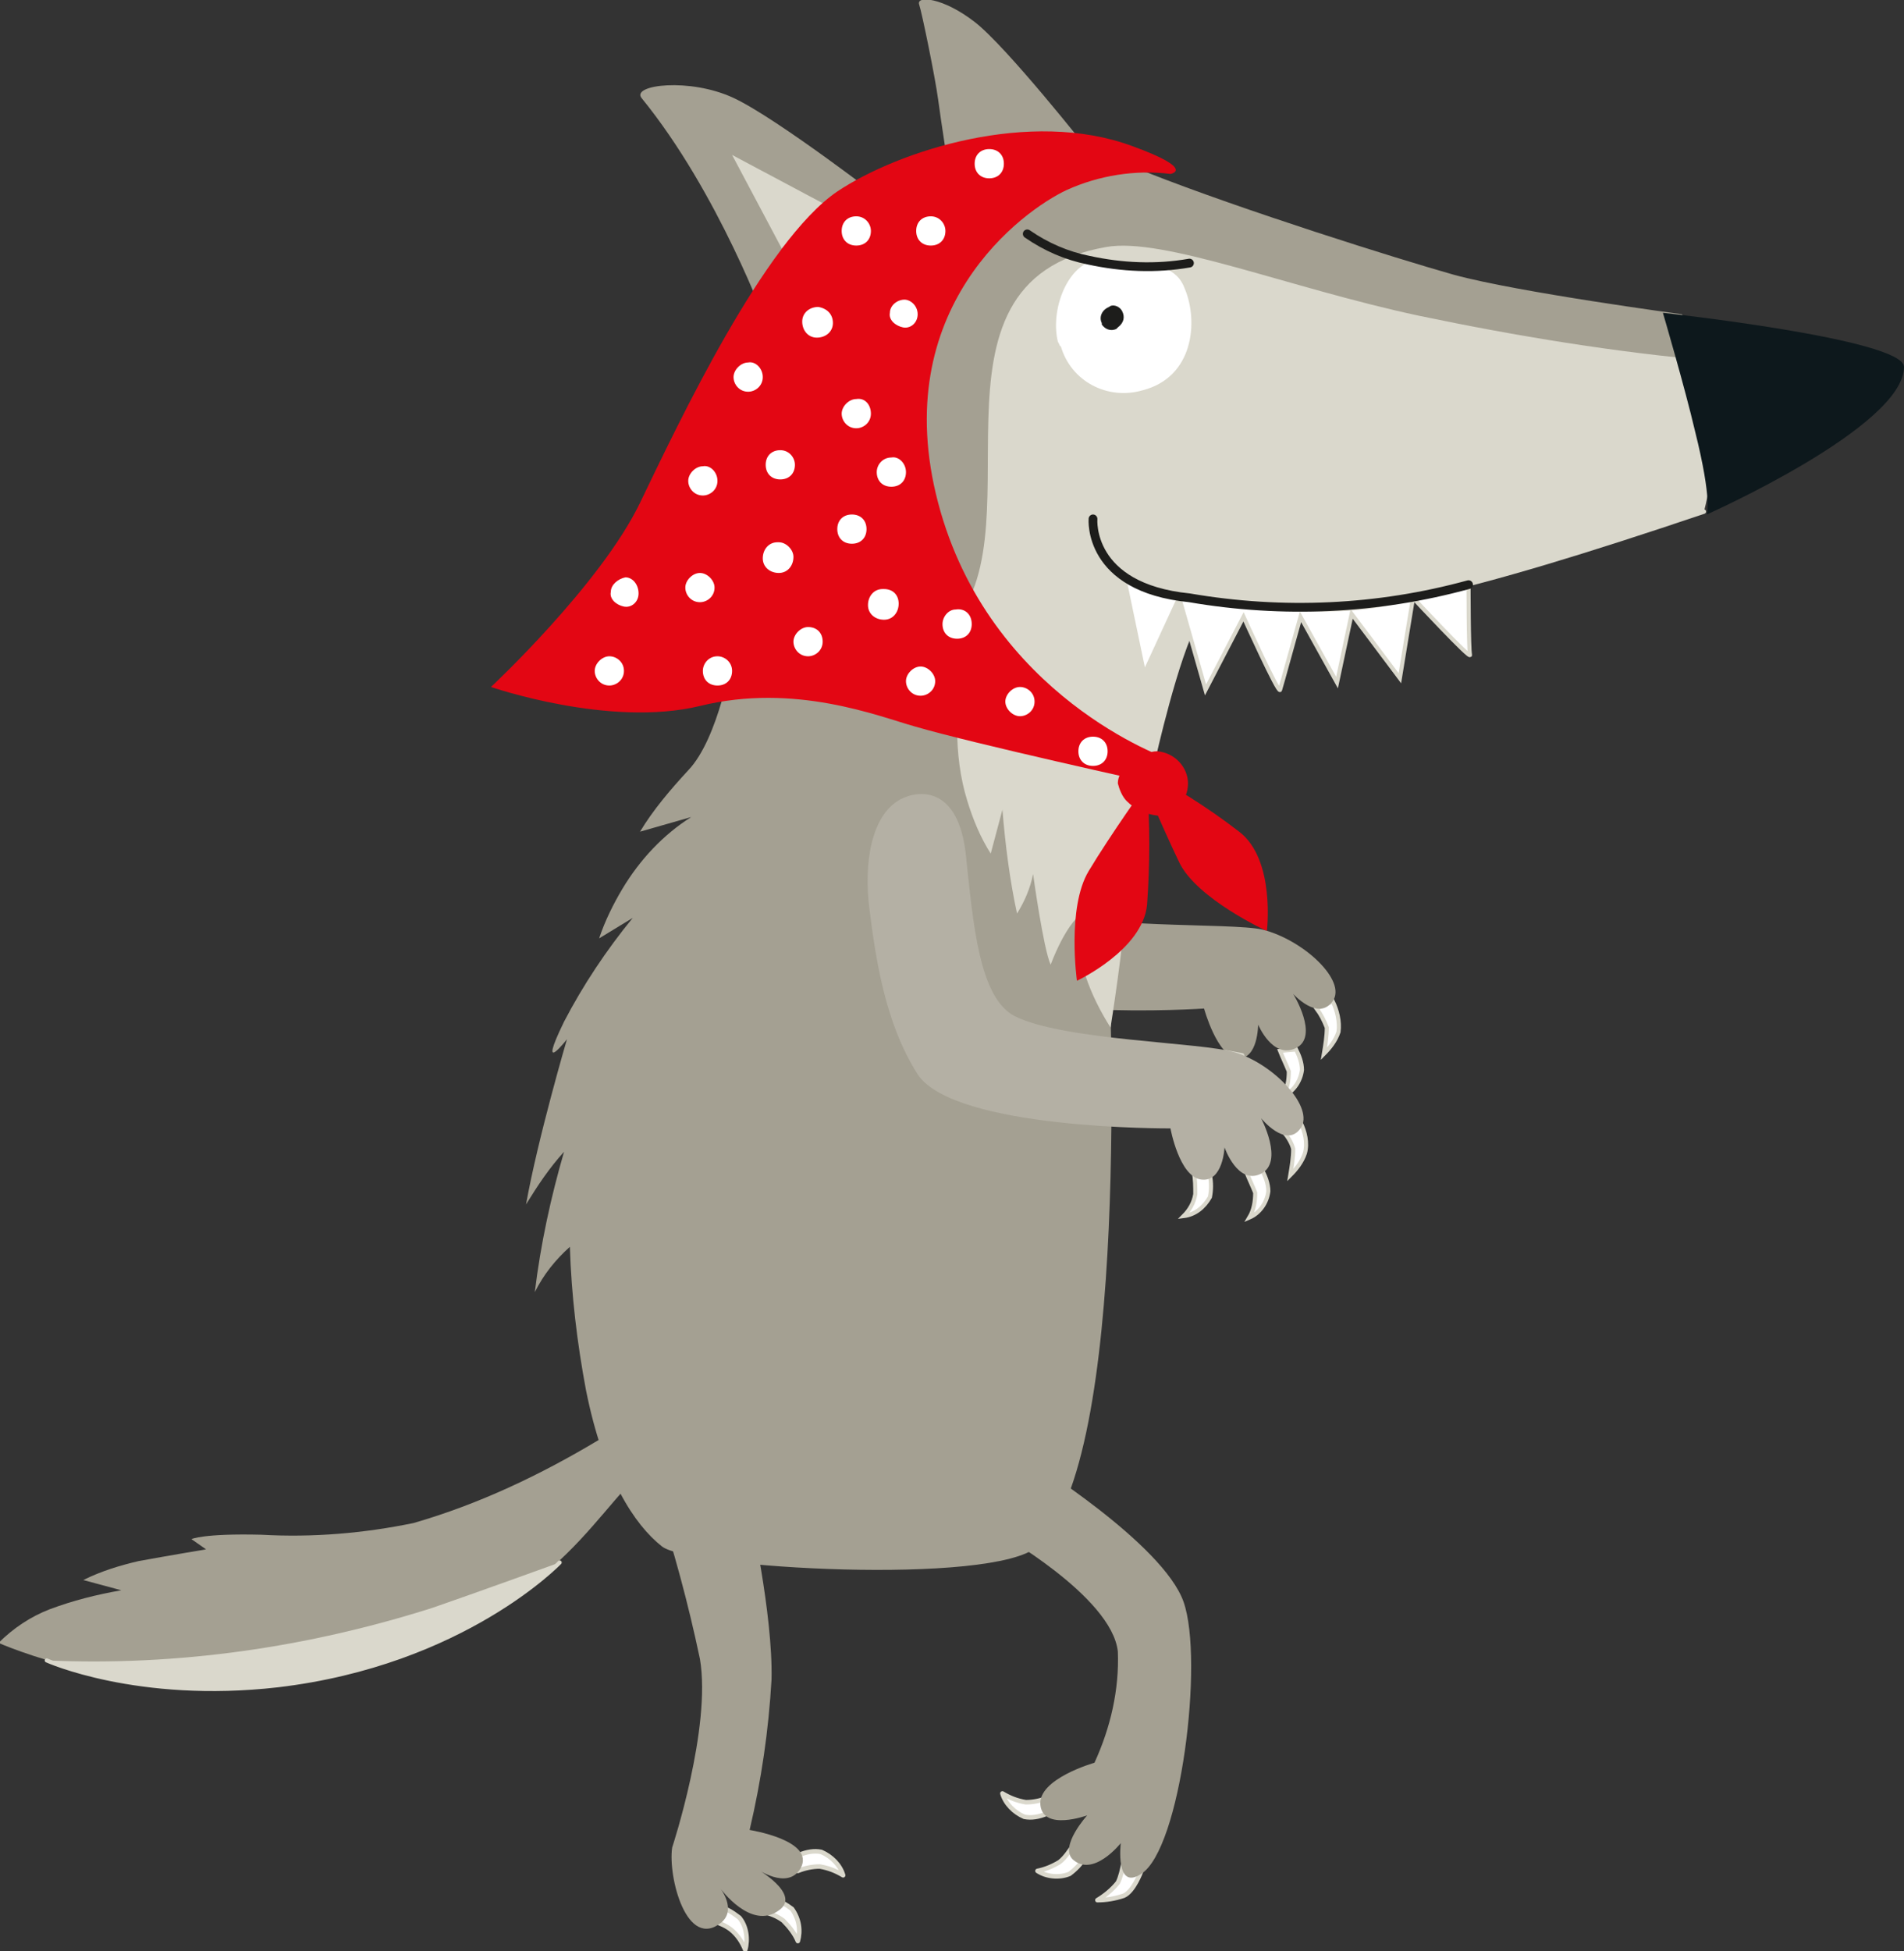 <?xml version="1.0" encoding="utf-8"?>
<!-- Generator: Adobe Illustrator 26.2.1, SVG Export Plug-In . SVG Version: 6.00 Build 0)  -->
<svg version="1.1" id="Capa_1" xmlns="http://www.w3.org/2000/svg" xmlns:xlink="http://www.w3.org/1999/xlink" x="0px" y="0px"
	 viewBox="0 0 130.3 133.5" style="enable-background:new 0 0 130.3 133.5;" xml:space="preserve">
<rect x="0" y="0" width="130.3" height="133.5" fill="#333333" stroke="none"/>
<style type="text/css">
	.st0{fill:#DAD8CC;}
	.st1{fill:none;stroke:#DAD8CC;stroke-width:0.31;stroke-linecap:round;stroke-linejoin:round;}
	.st2{fill-rule:evenodd;clip-rule:evenodd;fill:#FFFFFF;}
	.st3{fill:none;stroke:#DAD8CC;stroke-width:0.28;stroke-linecap:round;}
	.st4{fill:#A4A092;}
	.st5{fill:#0D181C;}
	.st6{fill:#FFFFFF;}
	.st7{fill:#1D1D1B;}
	.st8{fill:none;stroke:#1D1D1B;stroke-width:0.6;stroke-linecap:round;stroke-linejoin:round;}
	.st9{fill-rule:evenodd;clip-rule:evenodd;fill:#E30613;}
	.st10{fill-rule:evenodd;clip-rule:evenodd;fill:#A4A092;}
	.st11{fill-rule:evenodd;clip-rule:evenodd;fill:#DAD8CC;}
	.st12{fill:none;stroke:#DAD8CC;stroke-width:0.28;stroke-linecap:round;stroke-linejoin:round;}
	.st13{fill:#B4B0A4;}
	.st14{fill:#E30613;}
</style>
<g id="Capa_2_00000109717688806783776510000013842036358639949964_">
	<g id="Capa_1-2">
		<path class="st0" d="M116.6,35c0,0-12.3,4.1-14.6,4.6c-4.8,1.2-9.7,1.9-14.7,2c-3.7,0.1-4.2-1.7-5.4,0.8s-3,9.6-3,9.6
			S59.8,44,59.6,42.7s-3.2-14.7-1-17.9s9-10.7,9.6-11S79,12.2,79,12.2s12.7,6.6,39.3,10.8C119.1,23.2,116.7,35,116.6,35"/>
		<path class="st1" d="M116.6,35c-16.3,5.5-24.4,7.4-30.9,6.8c-2.9-0.3-3-0.8-3.8,0.6c-1.4,2.4-3,9.6-3,9.6"/>
		<path class="st2" d="M100.5,40c0,0-2.6,0.7-5.5,1.3c-2.1,0.4-4.3,0.5-6.5,0.3c0,0-2.9-0.4-5.3-0.5c-2.2,0-4.4-0.6-6.3-1.7l1.4,6.7
			l2.4-5.2l1.8,6.3l2.6-5c0,0,2.4,5.3,2.5,5s1-3.6,1.4-5l2.5,4.5l1-4.7l3.3,4.4l0.9-5.5c0,0,4,4.3,3.9,3.9S100.5,40,100.5,40"/>
		<path class="st3" d="M100.5,40c0,0-2.6,0.7-5.5,1.3c-2.1,0.4-4.3,0.5-6.5,0.3c0,0-2.9-0.4-5.3-0.5c-2.2,0-4.4-0.6-6.3-1.7l1.4,6.7
			l2.4-5.2l1.8,6.3l2.6-5c0,0,2.4,5.3,2.5,5s1-3.6,1.4-5l2.5,4.5l1-4.7l3.3,4.4l0.9-5.5c0,0,4,4.3,3.9,3.9S100.5,40,100.5,40z"/>
		<path class="st4" d="M78.5,11.8c6.6,2.6,17.1,5.9,21,7c4.4,1.2,15.6,2.7,15.6,2.7l2.2,3.2c-6.8-0.6-13.5-1.7-20.2-3.1
			c-8.9-1.9-17.5-5.4-21.4-4.7c-13.8,2.4-4,20.2-11.1,26.4C53.4,9.6,79.3,11.8,78.5,11.8"/>
		<path class="st5" d="M130.3,25.1c0-1.9-16.5-3.7-16.5-3.7s1.5,5.1,2.2,8.1c1.2,4.8,0.8,5.7,0.8,5.7S130.3,29.2,130.3,25.1"/>
		<path class="st6" d="M72.4,23.4c-0.6-2.4,0.9-6,3.3-5.6c1.7,0.1,2.1,0.9,3.5,0.3c1.2,0.5,1.6,0.9,1.9,1.7c0.9,2.2,0.6,6-2.9,6.9
			c-2.4,0.7-4.9-0.6-5.6-3C72.5,23.7,72.5,23.5,72.4,23.4"/>
		<path class="st7" d="M76.8,21.3c0.2,0.4,0.1,0.8-0.3,1.1c0,0-0.1,0.1-0.1,0.1c-0.4,0.2-0.8,0-1-0.3c0,0,0-0.1,0-0.1
			c-0.2-0.4,0-0.9,0.5-1.1C76.1,20.8,76.6,20.9,76.8,21.3"/>
		<path class="st8" d="M81.4,18c-2.3,0.4-4.6,0.3-6.9-0.2c-1.5-0.3-2.9-0.9-4.2-1.8"/>
		<path class="st6" d="M85.3,80.2c0.2,0.5,0.4,0.9,0.6,1.4c0,0.6-0.1,1.2-0.4,1.7c0.7-0.3,1.2-1,1.3-1.8c0-0.5-0.2-1-0.4-1.4
			L85.3,80.2z"/>
		<path class="st3" d="M85.3,80.2c0.2,0.5,0.4,0.9,0.6,1.4c0,0.6-0.1,1.2-0.4,1.7c0.7-0.3,1.2-1,1.3-1.8c0-0.5-0.2-1-0.4-1.4
			L85.3,80.2z"/>
		<path class="st6" d="M81.7,80.2c0.1,0.5,0.1,1,0.1,1.5c-0.1,0.6-0.4,1.1-0.8,1.5c0.8-0.1,1.4-0.6,1.8-1.3c0.1-0.5,0.1-1,0-1.5
			L81.7,80.2z"/>
		<path class="st3" d="M81.7,80.2c0.1,0.5,0.1,1,0.1,1.5c-0.1,0.6-0.4,1.1-0.8,1.5c0.8-0.1,1.4-0.6,1.8-1.3c0.1-0.5,0.1-1,0-1.5
			L81.7,80.2z"/>
		<path class="st6" d="M89,76.8c0.3,0.6,0.5,1.4,0.3,2.1c-0.2,0.6-0.6,1.1-1,1.5c0.1-0.6,0.2-1.2,0.2-1.8c-0.1-0.4-0.4-0.9-0.7-1.2
			L89,76.8z"/>
		<path class="st3" d="M89,76.8c0.3,0.6,0.5,1.4,0.3,2.1c-0.2,0.6-0.6,1.1-1,1.5c0.1-0.6,0.2-1.2,0.2-1.8c-0.1-0.4-0.4-0.9-0.7-1.2
			L89,76.8z"/>
		<path class="st6" d="M87.6,71.9c0.2,0.5,0.4,0.9,0.6,1.4c0,0.6-0.1,1.2-0.4,1.7c0.7-0.3,1.2-1,1.3-1.8c0-0.5-0.2-1-0.4-1.4
			L87.6,71.9z"/>
		<path class="st3" d="M87.6,71.9c0.2,0.5,0.4,0.9,0.6,1.4c0,0.6-0.1,1.2-0.4,1.7c0.7-0.3,1.2-1,1.3-1.8c0-0.5-0.2-1-0.4-1.4
			L87.6,71.9z"/>
		<path class="st6" d="M91.2,68.5c0.3,0.6,0.5,1.4,0.4,2.1c-0.2,0.6-0.6,1.1-1,1.5c0.1-0.6,0.2-1.2,0.2-1.8
			c-0.2-0.5-0.4-0.9-0.7-1.3L91.2,68.5z"/>
		<path class="st3" d="M91.2,68.5c0.3,0.6,0.5,1.4,0.4,2.1c-0.2,0.6-0.6,1.1-1,1.5c0.1-0.6,0.2-1.2,0.2-1.8
			c-0.2-0.5-0.4-0.9-0.7-1.3L91.2,68.5z"/>
		<path class="st9" d="M77.8,52.5c0,0,1.7,4,2.9,6.5s6,4.7,6,4.7s0.6-4.9-1.9-6.8C82.6,55.2,80.2,53.7,77.8,52.5"/>
		<path class="st10" d="M43.9,97.8C43,96.9,41,98.5,41,98.5c-4,2.4-8.2,4.4-12.7,5.7c-3.4,0.7-6.9,1-10.4,0.8
			c-4-0.1-4.8,0.3-4.8,0.3l1,0.7c0,0-2.4,0.4-4.6,0.8c-1.3,0.3-2.6,0.7-3.8,1.3l2.6,0.7c-1.7,0.3-3.3,0.7-4.9,1.3
			c-1.3,0.5-2.5,1.3-3.5,2.3c0,0,9,4,18.4,2.5c17.2-2.8,20.4-8.5,24.6-13.2C43.3,101.4,45,98.9,43.9,97.8"/>
		<path class="st11" d="M38.3,106.9c0,0-5.8,2.1-8.7,3.1c-8.5,2.7-17.4,4-26.4,3.6c0,0,6.2,2.8,15.8,1.7
			C31.7,113.8,38.3,106.9,38.3,106.9"/>
		<path class="st12" d="M3.2,113.6c0,0,6.2,2.8,15.8,1.7c12.7-1.5,19.3-8.4,19.3-8.4"/>
		<path class="st4" d="M62.4,47.9c1.2-0.8,4-1.2,4.8,3.5s1.6,9.6,4,10.7c3.4,1.5,13,1,15.2,1.5c2.8,0.7,5.8,3.5,4.8,4.9
			s-2.7-0.5-2.7-0.5s1.8,2.9,0.2,3.7s-2.6-1.6-2.6-1.6s0,2.4-1.4,2.3s-2.3-3.4-2.3-3.4s-14.8,1-17.5-2.6c-2.5-3.4-3.5-8-4-11.1
			S60.6,49.1,62.4,47.9"/>
		<path class="st6" d="M83.9,72c0.1,0.5,0.1,1,0.1,1.5c-0.2,0.5-0.4,1.1-0.8,1.5c0.8-0.1,1.4-0.6,1.8-1.3c0.1-0.5,0.1-1,0-1.5
			L83.9,72z"/>
		<path class="st1" d="M83.9,72c0.1,0.5,0.1,1,0.1,1.5c-0.2,0.5-0.4,1.1-0.8,1.5c0.8-0.1,1.4-0.6,1.8-1.3c0.1-0.5,0.1-1,0-1.5
			L83.9,72z"/>
		<path class="st4" d="M50.1,44.9c0,0-0.9,5.6-3,7.8c-1.2,1.3-2.4,2.7-3.3,4.2l3.5-1c-1.9,1.2-3.5,2.9-4.7,4.9
			C42,61.8,41.4,63,41,64.2l2.3-1.4c-1.8,2.2-3.4,4.6-4.7,7.1c-1.9,3.9,0.2,1.2,0.2,1.2s-2,6.8-2.8,11.3c0.8-1.3,1.6-2.5,2.6-3.6
			c-0.9,3.1-1.6,6.3-2,9.6c0.6-1.2,1.4-2.2,2.4-3.1c0.1,3.3,0.5,6.6,1.1,9.8c1.2,6,3.3,9.2,5.2,10.7s22.7,2.7,25.7,0
			c6.4-6,5-37.7,4.8-42.9c-0.1-3.2,0.8-6.4,2.7-9L50.1,44.9z"/>
		<path class="st4" d="M60.7,13.9c0,0-7.5-5.8-10.5-7.2s-7-0.9-6.3,0c5.3,6.5,8.6,15.6,8.6,15.6L60.7,13.9z"/>
		<path class="st4" d="M74.5,10.3c0,0-5.6-7.1-7.8-8.8s-4-1.8-3.8-1.2s1.1,5,1.3,6.5s0.7,4.7,0.7,4.7L74.5,10.3z"/>
		<path class="st13" d="M61.6,54.7c1.3-0.7,4-0.9,4.5,3.8s0.9,9.7,3.3,11c3.3,1.7,12.9,1.8,15.1,2.5c2.7,0.8,5.5,3.8,4.5,5.2
			s-2.7-0.7-2.7-0.7s1.6,3,0,3.8s-2.5-1.8-2.5-1.8s-0.1,2.4-1.6,2.2s-2.1-3.5-2.1-3.5s-14.8,0.1-17.3-3.7c-2.3-3.6-2.9-8.2-3.3-11.3
			S59.6,55.8,61.6,54.7"/>
		<path class="st6" d="M73.5,126.2c-0.3,0.4-0.6,0.9-1,1.2c-0.5,0.3-1,0.5-1.5,0.6c0.6,0.4,1.5,0.5,2.2,0.2c0.4-0.3,0.8-0.7,1-1.1
			L73.5,126.2z"/>
		<path class="st1" d="M73.5,126.2c-0.3,0.4-0.6,0.9-1,1.2c-0.5,0.3-1,0.5-1.5,0.6c0.6,0.4,1.5,0.5,2.2,0.2c0.4-0.3,0.8-0.7,1-1.1
			L73.5,126.2z"/>
		<path class="st6" d="M71.7,123c-0.5,0.2-1,0.3-1.5,0.3c-0.6-0.1-1.1-0.3-1.6-0.6c0.2,0.7,0.8,1.3,1.5,1.6c0.5,0.1,1,0,1.5-0.2
			L71.7,123z"/>
		<path class="st1" d="M71.7,123c-0.5,0.2-1,0.3-1.5,0.3c-0.6-0.1-1.1-0.3-1.6-0.6c0.2,0.7,0.8,1.3,1.5,1.6c0.5,0.1,1,0,1.5-0.2
			L71.7,123z"/>
		<path class="st6" d="M78.1,128c0,0-0.5,1.4-1.2,1.7c-0.6,0.2-1.2,0.3-1.8,0.3c0.5-0.3,1-0.7,1.4-1.2c0.2-0.4,0.3-0.9,0.4-1.4
			L78.1,128z"/>
		<path class="st1" d="M78.1,128c0,0-0.5,1.4-1.2,1.7c-0.6,0.2-1.2,0.3-1.8,0.3c0.5-0.3,1-0.7,1.4-1.2c0.2-0.4,0.3-0.9,0.4-1.4
			L78.1,128z"/>
		<path class="st6" d="M54.6,128c0.5-0.2,1-0.3,1.5-0.3c0.6,0.1,1.1,0.3,1.6,0.6c-0.2-0.7-0.8-1.3-1.5-1.6c-0.5-0.1-1,0-1.5,0.2
			L54.6,128z"/>
		<path class="st1" d="M54.6,128c0.5-0.2,1-0.3,1.5-0.3c0.6,0.1,1.1,0.3,1.6,0.6c-0.2-0.7-0.8-1.3-1.5-1.6c-0.5-0.1-1,0-1.5,0.2
			L54.6,128z"/>
		<path class="st6" d="M52.2,130.8c0.5,0.1,1,0.3,1.4,0.6c0.4,0.4,0.8,0.9,1,1.4c0.2-0.7,0.1-1.5-0.4-2.2c-0.4-0.3-0.9-0.6-1.4-0.7
			L52.2,130.8z"/>
		<path class="st1" d="M52.2,130.8c0.5,0.1,1,0.3,1.4,0.6c0.4,0.4,0.8,0.9,1,1.4c0.2-0.7,0.1-1.5-0.4-2.2c-0.4-0.3-0.9-0.6-1.4-0.7
			L52.2,130.8z"/>
		<path class="st6" d="M48.6,131.4c0.5,0.1,1,0.3,1.4,0.6c0.5,0.4,0.8,0.9,1,1.4c0.2-0.7,0.1-1.6-0.4-2.2c-0.4-0.3-0.8-0.6-1.3-0.7
			L48.6,131.4z"/>
		<path class="st1" d="M48.6,131.4c0.5,0.1,1,0.3,1.4,0.6c0.5,0.4,0.8,0.9,1,1.4c0.2-0.7,0.1-1.6-0.4-2.2c-0.4-0.3-0.8-0.6-1.3-0.7
			L48.6,131.4z"/>
		<path class="st4" d="M70.4,99.9c0,0,9.2,5.7,10.6,9.7s-0.2,16.9-2.9,18.6c-1.8,1.2-1.4-2.1-1.4-2.1s-1.9,2.4-3.3,1.1
			c-0.9-0.9,1-3,1-3s-3,1.1-3.2-0.7s3.7-2.9,3.7-2.9c1.1-2.4,1.7-5,1.6-7.6c-0.4-3.8-8.3-8.2-8.3-8.2L70.4,99.9z"/>
		<path class="st4" d="M51.3,103.3c0,0,1.6,7.1,1.5,11.6c-0.2,3.5-0.7,6.9-1.5,10.3c0,0,4.5,0.7,3.5,2.6c-0.9,1.6-3.1,0-3.1,0
			s3.2,1.8,1.6,2.9c-1.9,1.4-4-1.5-4-1.5s1.1,1.4,0.1,2.3c-2.4,2-3.7-3.1-3.4-5.1c0,0,2.7-8.2,1.9-12.9c-0.8-3.8-1.8-7.5-3-11.1
			L51.3,103.3z"/>
		<polygon class="st0" points="53.5,17 50.1,10.6 56.3,13.9 		"/>
		<path class="st0" d="M65.5,49.8c0,1.7,0.2,3.4,0.7,5c0.4,1.3,0.9,2.5,1.6,3.6l0.8-3c0.2,2.4,0.5,4.8,1,7.1
			c0.5-0.8,0.9-1.7,1.1-2.7c0,0,0.7,5.1,1.2,6.2c1-2.6,1.9-3.3,1.9-3.3c0.1,1.4,0.2,2.8,0.5,4.1c0.4,1.2,1,2.4,1.7,3.5
			c0,0,0.9-5.6,1.1-9c0.2-2.9,0.9-5.8,1.9-8.5c0,0-5.8,0.1-6.6-3s-6.9-3.2-6.9-3.2L65.5,49.8z"/>
		<path class="st14" d="M79.9,51.9c0,0-12.2-4.2-15.7-17.5S70,14.4,73,13c2.2-1,4.7-1.4,7.1-1.1c0,0,1.8-0.3-2.6-1.9
			c-7-2.6-16,0.3-20.2,3.1c-5,3.4-10.8,15.7-13.5,21.3S33.6,47,33.6,47s8.1,2.8,14.3,1.3c6.5-1.6,12.2,0.7,14.7,1.4
			c4.1,1.2,16.4,3.9,16.4,3.9L79.9,51.9z"/>
		<path class="st2" d="M48.9,40.2c0,0.6-0.5,1-1,1c-0.6,0-1-0.5-1-1s0.5-1,1-1C48.4,39.2,48.9,39.7,48.9,40.2"/>
		<path class="st2" d="M54.3,38.1c0,0.6-0.4,1.1-1,1.1s-1.1-0.4-1.1-1s0.4-1.1,1-1.1c0,0,0.1,0,0.1,0C53.8,37.1,54.3,37.6,54.3,38.1
			"/>
		<path class="st2" d="M61.5,41.3c0,0.6-0.4,1.1-1,1.1s-1.1-0.4-1.1-1s0.4-1.1,1-1.1c0,0,0.1,0,0.1,0C61.1,40.3,61.5,40.7,61.5,41.3
			"/>
		<path class="st2" d="M64,46.6c0,0.6-0.5,1-1,1c-0.6,0-1-0.5-1-1s0.5-1,1-1C63.5,45.6,64,46.1,64,46.6L64,46.6"/>
		<path class="st2" d="M66.5,42.7c0,0.6-0.4,1-1,1s-1-0.4-1-1c0-0.5,0.4-1,0.9-1C66,41.6,66.5,42,66.5,42.7
			C66.5,42.6,66.5,42.6,66.5,42.7"/>
		<path class="st2" d="M70.8,48c0,0.6-0.5,1-1,1s-1-0.5-1-1s0.5-1,1-1S70.8,47.4,70.8,48"/>
		<path class="st2" d="M75.8,51.4c0,0.6-0.4,1-1,1s-1-0.4-1-1s0.4-1,1-1S75.8,50.8,75.8,51.4"/>
		<path class="st2" d="M62,32.3c0,0.6-0.4,1-1,1s-1-0.4-1-1c0-0.5,0.4-1,1-1C61.5,31.2,62,31.7,62,32.3C62,32.2,62,32.2,62,32.3"/>
		<path class="st2" d="M54.4,31.8c0,0.6-0.4,1-1,1s-1-0.4-1-1c0-0.6,0.4-1,1-1S54.4,31.3,54.4,31.8"/>
		<path class="st2" d="M52.2,25.8c0,0.6-0.5,1-1,1c-0.6,0-1-0.5-1-1s0.5-1,1-1C51.7,24.7,52.2,25.2,52.2,25.8"/>
		<path class="st2" d="M59.6,28.3c0,0.6-0.5,1-1,1c-0.6,0-1-0.5-1-1s0.5-1,1-1C59.2,27.2,59.6,27.7,59.6,28.3"/>
		<path class="st2" d="M59.3,36.2c0,0.6-0.4,1-1,1s-1-0.4-1-1s0.4-1,1-1S59.3,35.6,59.3,36.2"/>
		<path class="st2" d="M56.3,43.9c0,0.6-0.5,1-1,1c-0.6,0-1-0.5-1-1s0.5-1,1-1C55.9,42.9,56.3,43.3,56.3,43.9"/>
		<path class="st2" d="M50.1,45.9c0,0.6-0.4,1-1,1s-1-0.4-1-1c0-0.5,0.4-1,1-1C49.6,44.9,50.1,45.3,50.1,45.9
			C50.1,45.9,50.1,45.9,50.1,45.9"/>
		<path class="st2" d="M42.7,45.9c0,0.6-0.5,1-1,1c-0.6,0-1-0.5-1-1s0.5-1,1-1C42.2,44.9,42.7,45.3,42.7,45.9"/>
		<path class="st2" d="M43.7,40.6c0,0.6-0.5,1-1,0.9s-1-0.5-0.9-1c0-0.5,0.5-0.9,1-1C43.3,39.5,43.7,40,43.7,40.6
			C43.7,40.5,43.7,40.5,43.7,40.6"/>
		<path class="st2" d="M57,22.1c0,0.6-0.5,1-1.1,1s-1-0.5-1-1.1s0.5-1,1.1-1c0,0,0,0,0,0C56.6,21.1,57,21.5,57,22.1
			C57,22.1,57,22.1,57,22.1"/>
		<path class="st2" d="M59.6,15.8c0,0.6-0.4,1-1,1s-1-0.4-1-1c0-0.6,0.4-1,1-1S59.6,15.3,59.6,15.8"/>
		<path class="st2" d="M62.8,21.5c0,0.6-0.5,1-1,0.9s-1-0.5-0.9-1c0-0.5,0.5-0.9,1-0.9C62.3,20.5,62.8,20.9,62.8,21.5
			C62.8,21.5,62.8,21.5,62.8,21.5"/>
		<path class="st2" d="M64.7,15.8c0,0.6-0.4,1-1,1s-1-0.4-1-1c0-0.6,0.4-1,1-1S64.7,15.3,64.7,15.8"/>
		<path class="st2" d="M68.7,11.2c0,0.6-0.4,1-1,1s-1-0.4-1-1s0.4-1,1-1S68.7,10.6,68.7,11.2"/>
		<path class="st2" d="M49.1,32.9c0,0.6-0.5,1-1,1c-0.6,0-1-0.5-1-1s0.5-1,1-1C48.6,31.8,49.1,32.3,49.1,32.9"/>
		<path class="st8" d="M74.8,35.5c0,0-0.4,4.7,6.6,5.4c6.4,1.1,12.9,0.8,19.1-0.9"/>
		<path class="st9" d="M81.3,53.6c0,1.2-0.9,2.1-2.1,2.2c-0.8-0.1-1.5-0.4-2.1-1c-0.3-0.3-0.5-0.8-0.6-1.2c0-1.2,1.7-2.2,2.7-2.2
			C80.4,51.5,81.3,52.5,81.3,53.6"/>
		<path class="st9" d="M78.5,53.6c0,0-2.5,3.5-4,6s-0.8,7.5-0.8,7.5s4.5-2.1,4.8-5.2C78.7,59.1,78.7,56.4,78.5,53.6"/>
	</g>
</g>
</svg>

